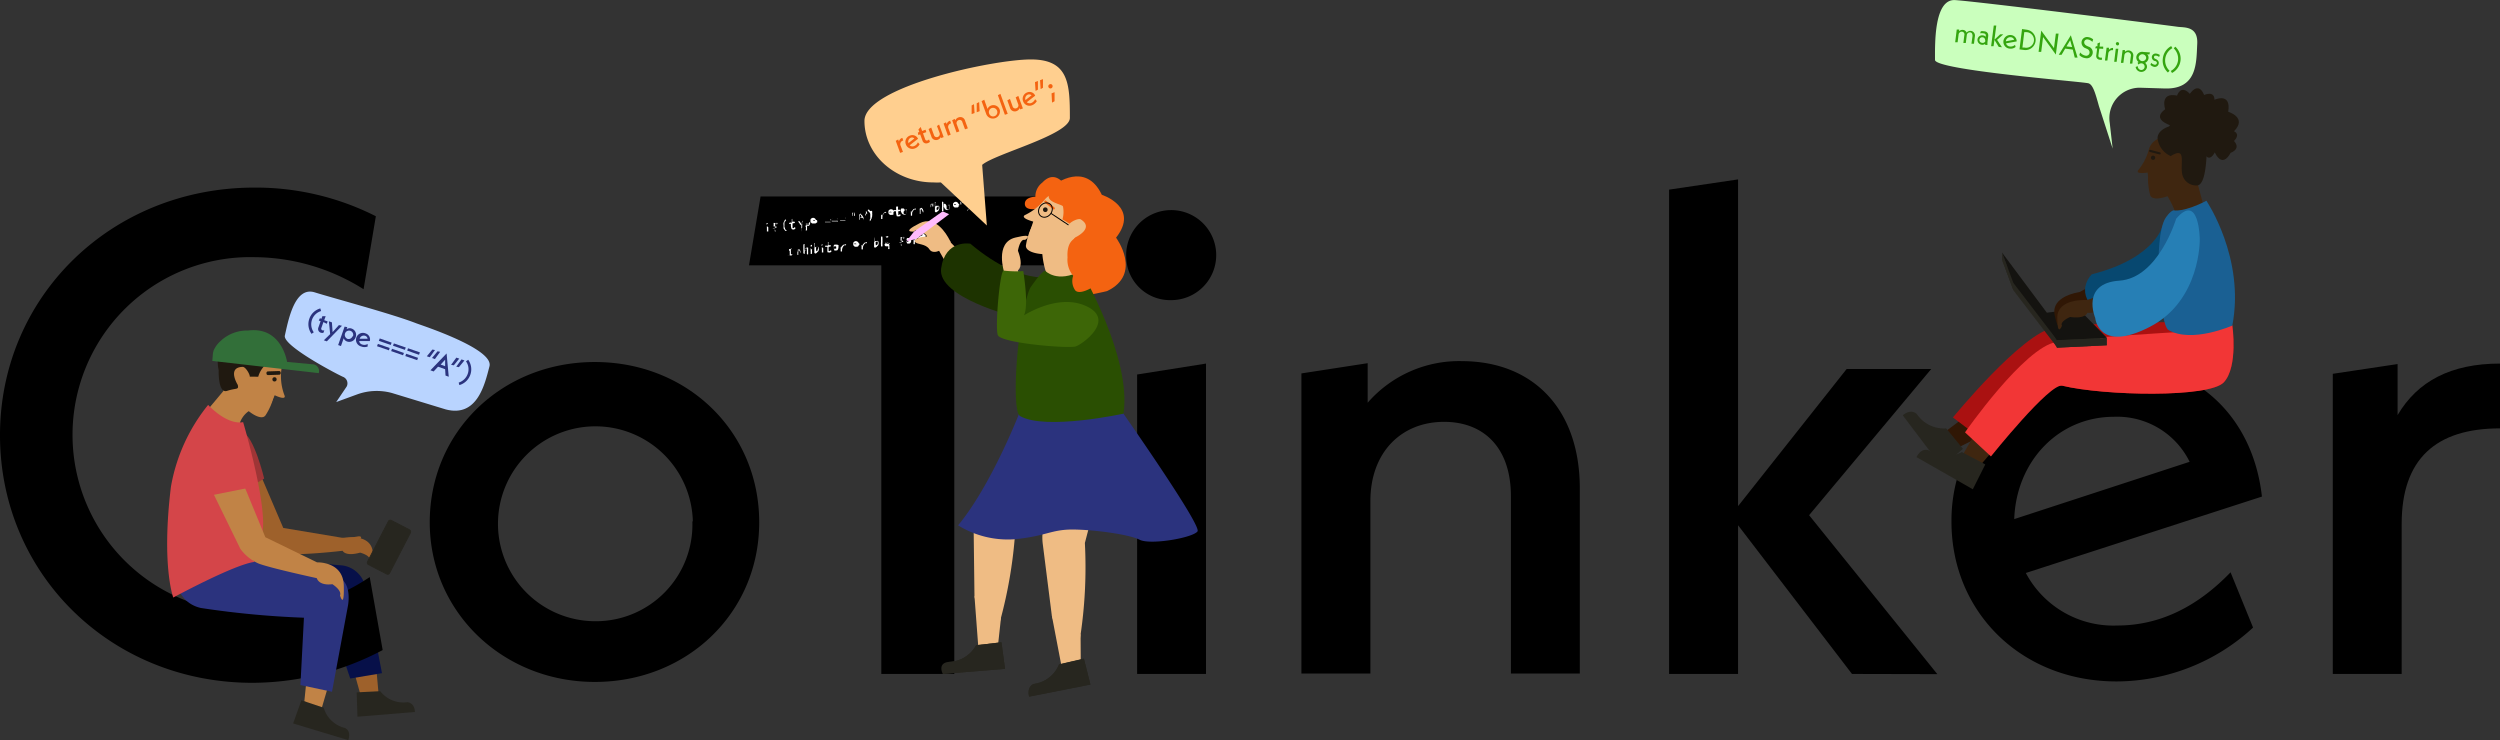 <svg id="CoTinker_logo_sort" xmlns="http://www.w3.org/2000/svg" viewBox="0 0 256.55 75.94"><rect x="0" y="0" width="256.55" height="75.94" fill="#333333" stroke="none"/><defs><style>.cls-1{fill:#9e612b;}.cls-2{fill:#071049;}.cls-11,.cls-3{fill:#27261f;}.cls-4{fill:#b9d4ff;}.cls-5{fill:#c18346;}.cls-6{fill:#9e3536;}.cls-7{fill:#201910;}.cls-8{fill:#326f39;}.cls-9{fill:#2b337e;}.cls-10{fill:#d44549;}.cls-11{stroke:#27261f;}.cls-11,.cls-28{stroke-miterlimit:10;}.cls-11,.cls-28,.cls-29{stroke-width:0.1px;}.cls-12{fill:#301705;}.cls-13{fill:#3f2610;}.cls-14{fill:#a11;}.cls-15{fill:#f23636;}.cls-16{fill:#141310;}.cls-17{fill:#074870;}.cls-18{fill:#1a6093;}.cls-19{fill:#267fb5;}.cls-20{fill:#caffbd;}.cls-21{fill:#34a50f;}.cls-22{fill:#fff;}.cls-23{fill:#efbc84;}.cls-24{fill:#1d3300;}.cls-25{fill:#ffcf8f;}.cls-26{fill:#ffbbfd;}.cls-27{fill:#f46311;}.cls-28,.cls-29{fill:none;stroke:#000;}.cls-29{stroke-linecap:round;stroke-linejoin:round;}.cls-30{fill:#2a4f02;}.cls-31{fill:#3d6607;}</style></defs><polygon class="cls-1" points="36.29 68.77 37.11 71.72 38.84 71.1 38.41 66.31 36.29 68.77"/><path class="cls-2" d="M163.8,396s1,3.94,4.22,3.42a93.23,93.23,0,0,0,10.22-2.95l2.2,6.56,3.26-.55L182,393.67a2.79,2.79,0,0,0-2.4-2.25c-2.28-.13-10.56-1.49-10.56-1.49Z" transform="translate(-144.5 -333.4)"/><path class="cls-3" d="M181.1,404.45l2.42-.12a3,3,0,0,0,2.77,1.13s.74,0,.79,1l-5.9.49Z" transform="translate(-144.5 -333.4)"/><path d="M144.5,378.06c0-14.21,11.41-25.41,26.11-25.41a27.25,27.25,0,0,1,12.46,2.94l-1.26,7.49a21.2,21.2,0,0,0-11.2-3.29,18.24,18.24,0,1,0,0,36.47,21.39,21.39,0,0,0,11.83-3.64l1.33,7.49a28.69,28.69,0,0,1-13.37,3.36C155.84,403.47,144.5,392.27,144.5,378.06Z" transform="translate(-144.5 -333.4)"/><path d="M188.6,387c0-9.31,7.42-16.45,16.94-16.45s16.87,7.14,16.87,16.45-7.42,16.38-16.87,16.38S188.6,396.19,188.6,387Zm27-.07a10,10,0,1,0-10,10.22A9.91,9.91,0,0,0,215.55,386.88Z" transform="translate(-144.5 -333.4)"/><path d="M242.43,360.63v41.93h-7.49V360.63H221.36l1.19-7.07h32.2l1.19,7.07Z" transform="translate(-144.5 -333.4)"/><path d="M260.07,359.72a4.62,4.62,0,1,1,4.62,4.48A4.5,4.5,0,0,1,260.07,359.72Zm1.12,12.11,7.07-1.12v31.85h-7.07Z" transform="translate(-144.5 -333.4)"/><path d="M306.62,383.52v19h-7.07v-18.2c0-5-2.8-7.63-6.86-7.63-4.41,0-7.56,3.15-7.56,8.12v17.71h-7.08v-30.8l6.8-1.05v4.06a12.44,12.44,0,0,1,9.73-4.27C301.86,370.5,306.62,375.4,306.62,383.52Z" transform="translate(-144.5 -333.4)"/><path d="M334.55,402.56,322.86,387.3v15.26h-7.08v-49.7l7.08-1.05v33.53L334,371.27h8.68l-12.53,15,13.16,16.31Z" transform="translate(-144.5 -333.4)"/><path d="M373.4,392.13l2.31,5.67a20.74,20.74,0,0,1-14,5.53c-9.81,0-16.95-7.14-16.95-16.38a16.31,16.31,0,0,1,16.67-16.45c7.91,0,14.21,5.18,15.19,13.86l-24.23,7.84a10.17,10.17,0,0,0,9.39,5.39C365.84,397.59,369.76,395.91,373.4,392.13Zm-22.2-5.46,18-5.88a8.28,8.28,0,0,0-7.77-4.62C355.75,376.17,351.41,380.72,351.2,386.67Z" transform="translate(-144.5 -333.4)"/><path d="M401.05,370.71v6.65c-6.59,0-10.09,3.15-10.09,9.8v15.4h-7.07v-30.8l6.65-1V376C392.58,372.53,396,370.71,401.05,370.71Z" transform="translate(-144.5 -333.4)"/><path class="cls-4" d="M179,374.66l1.08-1.6a.72.72,0,0,0-.41-1c-.9-.42-6.16-3.2-5.94-4.22.35-1.55,1-5.08,3.06-4.44s7.91,2.2,10.41,3.17c.63.24,8,2.63,7.53,4.42s-1.23,5.29-4.5,4.42l-5.51-1.68a5.9,5.9,0,0,0-3.56.14Z" transform="translate(-144.5 -333.4)"/><polygon class="cls-5" points="31.47 69.62 31.16 72.67 33 72.72 34.35 68.11 31.47 69.62"/><path class="cls-1" d="M167.09,384.7l3.76,4.36a4.56,4.56,0,0,0,2.33,1.26,59.47,59.47,0,0,0,6.48-.4s.25.62,1.8.19c0,0,1.14.31.94.77,0,0,.61,1.14.35-.88-.21-1.64-2.21-1.52-2.92-1.42l-.26,0-6-1-2.3-5.38Z" transform="translate(-144.5 -333.4)"/><path class="cls-6" d="M171.61,382.51l-3.17,1.88.07-4.34.48-2s.24-.35.36-.32C170.55,378.07,171.61,382.51,171.61,382.51Z" transform="translate(-144.5 -333.4)"/><path class="cls-5" d="M165.86,375.39l1.56-1.86.86-4.2,4,.26,1.13,1.51a5.45,5.45,0,0,0,.28,2.86s.31.6-1,0l-.5,1.1-2.18.54a2.45,2.45,0,0,0-.94,1.34C168.35,379.14,165.86,375.39,165.86,375.39Z" transform="translate(-144.5 -333.4)"/><path class="cls-7" d="M171,372.06a2.65,2.65,0,0,1,.67-1.15,4.65,4.65,0,0,0,1.06-1.37l-4.11-1.65s-2.27.65-1.68,3.5c0,0-.09,2.44.87,2.12s1.21-.07,1.09-.61c0,0-1.14-1.82.51-1.85.31,0,.76.81.72,1" transform="translate(-144.5 -333.4)"/><path class="cls-5" d="M169.81,371.88c-.31.94-1.06,2.27-.63,2.85.7.94,2.17,1.94,2.58,1.27a6.25,6.25,0,0,0,.85-2c.11-.27-.4-.35-1.5-.21-.48.07-.56-.48-.44-1.14" transform="translate(-144.5 -333.4)"/><path class="cls-8" d="M166.29,370.44l10.92,1.25a.7.7,0,0,0-.69-.91l-2.56-.24s-.54-3.67-4-3.22a3.94,3.94,0,0,0-2.83,1.08,2.75,2.75,0,0,0-.72,1l-.06.27Z" transform="translate(-144.5 -333.4)"/><circle class="cls-7" cx="28.17" cy="38.93" r="0.22"/><rect class="cls-7" x="171.87" y="371.49" width="1.46" height="0.38" rx="0.15" transform="translate(-157.01 -327.34) rotate(-1.94)"/><path class="cls-9" d="M162.44,391.06s-.52,4,2.67,4.73a92.87,92.87,0,0,0,10.58,1l-.36,6.91,3.24.69,1.64-8.85s.54-2.72-1.41-3S166,390.12,166,390.12Z" transform="translate(-144.5 -333.4)"/><path class="cls-10" d="M168.58,386.66c-.21,2.13,2.08,4.4,2.08,4.4-2,.2-8.38,3.66-8.38,3.66s-1.23-3.24-.24-11.36a18.32,18.32,0,0,1,3.82-8.41s1.87,2.08,3.59,1.77c0,0,2.69,9.09,1.91,11.63-.41,1.32-6.25-1.8-6.25-1.8l-.78-1.59Z" transform="translate(-144.5 -333.4)"/><path class="cls-3" d="M175.43,405.26l2.29.77a3,3,0,0,0,2.16,2.07s.71.24.36,1.25l-5.66-1.71Z" transform="translate(-144.5 -333.4)"/><path class="cls-5" d="M166.17,383.59l3,6.14a4.64,4.64,0,0,0,1.84,1.49c1.18.47,6,1.51,6,1.51s.17.8,1.6.62c0,0,1,.63.78,1.15,0,0,.45,1.51.39-1s-2.74-2.39-2.74-2.39l-5.31-2.58-2.37-5.75Z" transform="translate(-144.5 -333.4)"/><polyline class="cls-10" points="25.07 47.92 25.47 50.07 21.41 50.88 20.33 49.1"/><rect class="cls-11" x="180.78" y="386.12" width="2.54" height="5.09" rx="0.2" transform="matrix(0.89, 0.46, -0.46, 0.89, 56.68, -373.5)"/><path class="cls-1" d="M181.28,388.44s.51-.06.15.34-1.39,1.05-1.79.79.32-.92.32-.92Z" transform="translate(-144.5 -333.4)"/><polygon class="cls-12" points="203.58 44.61 200.5 46.15 199.71 44.23 204.03 40.98 203.58 44.61"/><path class="cls-3" d="M345.94,379.46l-1.72-2.1a3.35,3.35,0,0,1-3-1.45s-.54-.65-1.46.11l4,5.29Z" transform="translate(-144.5 -333.4)"/><polygon class="cls-13" points="205.15 45.49 202.91 48.11 201.43 46.65 204.14 41.97 205.15 45.49"/><path class="cls-3" d="M348.23,381.06l-2.4-1.27a3.37,3.37,0,0,1-3.37-.16s-.74-.39-1.29.68l5.78,3.3Z" transform="translate(-144.5 -333.4)"/><path class="cls-14" d="M373.58,366.78s.62,4.24-.87,5.85-12.28,1.39-16.58.35c-1.27-.3-8.58,5.26-8.58,5.26l-2.64-2s7.1-8.69,10.37-9.22c3.07-.49,11.24-.56,11.24-.56Z" transform="translate(-144.5 -333.4)"/><path class="cls-15" d="M373.58,366.78s.62,4.24-.87,5.85-12.28,1.39-16.58.35c-1.27-.3-7.32,7.26-7.32,7.26l-2.66-2.47s6.09-8.74,9.37-9.27c3.07-.49,12.11-1,12.11-1Z" transform="translate(-144.5 -333.4)"/><polygon class="cls-3" points="216.21 35.43 211.08 35.68 209.56 32.9 213.3 32.45 216.21 35.43"/><polygon class="cls-16" points="216.21 34.67 211.08 34.93 209.56 32.14 213.3 31.7 216.21 34.67"/><path class="cls-12" d="M355.35,365.74c-.34-1.63,1.59-2.18,2.3-2.32l.26-.05,2.94-1.62.72,2.06c-1.65.44-3.32.83-3.32.83s0,.67-1.65.77c0,0-1,.67-.63,1C356,366.46,355.76,367.73,355.35,365.74Z" transform="translate(-144.5 -333.4)"/><path class="cls-17" d="M366.47,356.44s-.63,3.41-7.31,5.11c0,0-1.74,1.66.3,3.59s7.9-3.06,7.9-3.06l1.18-3.11Z" transform="translate(-144.5 -333.4)"/><path class="cls-13" d="M370.88,355.45l-.82-3.06.51-4.27-3.89-1-1,.69a1.66,1.66,0,0,0-.67.95,5.81,5.81,0,0,1-1.06,2.08s-.48.47.94.27l.13,1.2,1.9,1.21a10.2,10.2,0,0,1,1,2.17C368.56,357.94,370.88,355.45,370.88,355.45Z" transform="translate(-144.5 -333.4)"/><path class="cls-13" d="M368.31,350.06c0,1,.29,2.5-.3,2.92-1,.68-2.69,1.16-2.87.4a6.55,6.55,0,0,1-.19-2.15c0-.28.49-.2,1.49.28.45.22.69-.28.79-.94" transform="translate(-144.5 -333.4)"/><circle class="cls-7" cx="220.95" cy="16.19" r="0.22"/><path class="cls-13" d="M355.62,366c0-2,3-1.81,3-1.81l2.11-.66.65,1.87c-1.43.07-2.68.11-2.68.11s-.16.64-1.77.42c0,0-1.09.46-.83.9C356.08,366.85,355.62,368.06,355.62,366Z" transform="translate(-144.5 -333.4)"/><rect class="cls-7" x="365.04" y="348.9" width="1.23" height="0.22" rx="0.11" transform="translate(487.16 445.43) rotate(-165.42)"/><path class="cls-18" d="M370.92,354s4,5.9,2.66,12.81c0,0-4.16,1.85-6.56.45-.88-.51-1.6-9.37-.3-11.48,0,0,.45-.71.83-.8C367.55,355,368.63,355.2,370.92,354Z" transform="translate(-144.5 -333.4)"/><path class="cls-19" d="M367.82,355.84S366,361.93,362,362.2s-2.49,3.82-2.49,3.82.32,3.64,5.59.93,5.14-9,5.14-9S370.19,353.08,367.82,355.84Z" transform="translate(-144.5 -333.4)"/><polygon class="cls-3" points="216.21 34.67 216.21 35.43 211.08 35.68 211.03 34.91 216.21 34.67"/><polygon class="cls-3" points="206.61 29.79 211.08 35.62 210.02 32.8 205.45 26.67 206.61 29.79"/><polygon class="cls-3" points="205.45 25.92 206.61 29.03 206.61 29.79 205.45 26.67 205.45 25.92"/><polygon class="cls-16" points="206.61 29.03 211.08 34.87 210.02 32.05 205.45 25.92 206.61 29.03"/><path class="cls-20" d="M361.3,348.65l-1.41-4.37c-.37-1.33-.62-2.24-1.11-2.34-1-.2-15.7-1.35-15.71-2.39,0-1.59-.12-6.28,2.07-6.14s20.19,2.38,22.84,2.74c.67.09,2.1-.09,2,1.76s.05,4.66-3.32,4.57l-2.6-.08h0A3.12,3.12,0,0,0,361,346Z" transform="translate(-144.5 -333.4)"/><path class="cls-7" d="M366.69,344.61s-.6-1.78,1.22-1.4c0,0,.37-1.2,1.31-.18,0,0,.87-1.36,1.47.12,0,0,1.05-.5,1.06.49,0,0,1.74-.82,1.41,1.23,0,0,2,.59.59,2,0,0,.72.25,0,1,0,0,.81.74-.35,1.22,0,0-.79,1.67-1.62-.05,0,0-.57,1.22-1.13,0,0,0-2.68.36-1.28-1.39,0,0-1.52,1.19-1.32-.61,0,0-1.53.62-.88-.79C367.15,346.21,365.26,345.65,366.69,344.61Z" transform="translate(-144.5 -333.4)"/><path class="cls-7" d="M367.2,349.39a2.26,2.26,0,0,1-1.29-1.81s-.11-1,1.77-1.36a3.79,3.79,0,0,1,3.27,1.21s.21,5-1,5a1.46,1.46,0,0,1-1.5-1.11c-.26-1.17.49-2.95-1.21-1.89" transform="translate(-144.5 -333.4)"/><path class="cls-21" d="M347.17,337.06l-.1.83-.26,0,.11-.8c0-.22-.08-.35-.24-.37a.32.32,0,0,0-.35.32l-.1.77-.25,0,.1-.8a.28.28,0,0,0-.24-.36.33.33,0,0,0-.35.32l-.1.77-.25,0,.16-1.31h.25l0,.18a.45.45,0,0,1,.4-.14.42.42,0,0,1,.36.28.52.52,0,0,1,.46-.18A.48.48,0,0,1,347.17,337.06Z" transform="translate(-144.5 -333.4)"/><path class="cls-21" d="M348.21,338v-.09a.5.5,0,0,1-.78-.46.48.48,0,0,1,.56-.42.43.43,0,0,1,.29.15v-.07c0-.17,0-.26-.25-.29a.92.92,0,0,0-.33,0l.07-.21a.81.81,0,0,1,.31,0c.33,0,.48.22.45.5l-.08.66,0,.25Zm0-.45a.28.28,0,0,0-.26-.32.28.28,0,0,0-.32.24.28.28,0,0,0,.25.32A.29.29,0,0,0,348.25,337.58Z" transform="translate(-144.5 -333.4)"/><path class="cls-21" d="M349.61,338.21l-.44-.72-.09.65-.25,0,.27-2.12h.26l-.19,1.45.59-.55.32,0-.64.57.5.76Z" transform="translate(-144.5 -333.4)"/><path class="cls-21" d="M351.28,338l.06.22a.8.8,0,0,1-.61.17.7.7,0,1,1,.16-1.39.63.63,0,0,1,.56.65l-1.09.2a.44.44,0,0,0,.4.32A.64.64,0,0,0,351.28,338Zm-.94-.36.85-.16a.38.38,0,0,0-.33-.26A.46.46,0,0,0,350.34,337.63Z" transform="translate(-144.5 -333.4)"/><path class="cls-21" d="M352,336.38l.48.07a1,1,0,1,1-.26,2.08l-.48-.06Zm.25,1.9a.8.8,0,1,0,.19-1.58l-.21,0-.19,1.58Z" transform="translate(-144.5 -333.4)"/><path class="cls-21" d="M355.47,339l-1.31-1.8-.19,1.52-.27,0,.27-2.18,1.31,1.8.19-1.49.28,0Z" transform="translate(-144.5 -333.4)"/><path class="cls-21" d="M357.21,338.49l-.78-.1-.37.63-.29,0,1.24-2,.69,2.29-.29,0Zm-.07-.26-.2-.7-.38.63Z" transform="translate(-144.5 -333.4)"/><path class="cls-21" d="M357.88,339.05l.09-.27a.88.88,0,0,0,.54.33.34.34,0,0,0,.42-.3.38.38,0,0,0-.26-.39l-.12-.06a.62.62,0,0,1-.44-.67.57.57,0,0,1,.68-.48,1,1,0,0,1,.51.23l-.08.26a.82.82,0,0,0-.46-.25.31.31,0,0,0-.38.27c0,.15.05.28.3.4l.13.06a.61.61,0,0,1-.33,1.18A1,1,0,0,1,357.88,339.05Z" transform="translate(-144.5 -333.4)"/><path class="cls-21" d="M359.93,338.39l-.09.69a.19.19,0,0,0,.17.23.4.4,0,0,0,.19,0l0,.22a.53.53,0,0,1-.23,0,.38.38,0,0,1-.35-.46l.09-.71-.2,0,.07-.21.16,0,0-.29.27-.11-.05.43.37,0,0,.23Z" transform="translate(-144.5 -333.4)"/><path class="cls-21" d="M361.34,338.32l0,.24a.39.39,0,0,0-.49.38l-.09.67-.25,0,.17-1.31h.24l0,.22A.5.5,0,0,1,361.34,338.32Z" transform="translate(-144.5 -333.4)"/><path class="cls-21" d="M361.62,338.4h.26l-.17,1.34-.25,0Zm0-.53a.18.18,0,0,1,.19-.15.17.17,0,0,1,.15.19.16.16,0,0,1-.19.15A.17.17,0,0,1,361.64,337.87Z" transform="translate(-144.5 -333.4)"/><path class="cls-21" d="M363.42,339.13l-.1.8-.25,0,.1-.77a.32.32,0,0,0-.27-.4.36.36,0,0,0-.4.34l-.1.75-.25,0,.17-1.31h.24l0,.18a.52.52,0,0,1,.44-.14A.51.51,0,0,1,363.42,339.13Z" transform="translate(-144.5 -333.4)"/><path class="cls-21" d="M365.06,339l-.22-.05a.54.54,0,0,1,.14.44.6.6,0,0,1-.35.46.51.51,0,0,1,.19.47.59.59,0,0,1-1.16-.05l.22-.08a.37.37,0,0,0,.32.39.34.34,0,1,0,.08-.68.42.42,0,0,0-.34.13l-.08-.19a.26.26,0,0,1,.11-.07.59.59,0,0,1-.24-.54.6.6,0,0,1,.71-.5l.69.05Zm-.32.37a.39.39,0,0,0-.77-.1.39.39,0,0,0,.77.1Z" transform="translate(-144.5 -333.4)"/><path class="cls-21" d="M365.18,340.06l.07-.21a.67.67,0,0,0,.36.19.2.2,0,0,0,.23-.16c0-.09,0-.15-.2-.23l-.05,0a.42.42,0,0,1-.27-.43.39.39,0,0,1,.46-.32.85.85,0,0,1,.36.14l-.07.21a.64.64,0,0,0-.31-.14c-.12,0-.2,0-.21.13s0,.14.18.22l0,0c.22.11.33.26.3.45a.41.41,0,0,1-.49.35A.78.78,0,0,1,365.18,340.06Z" transform="translate(-144.5 -333.4)"/><path class="cls-21" d="M366.45,339.4a1.63,1.63,0,0,1,.86-1.27l.12.21a1.45,1.45,0,0,0-.29,2.32l-.17.18A1.64,1.64,0,0,1,366.45,339.4Z" transform="translate(-144.5 -333.4)"/><path class="cls-21" d="M367.27,340.68a1.44,1.44,0,0,0,.74-1.08,1.49,1.49,0,0,0-.44-1.24l.16-.17a1.66,1.66,0,0,1-.34,2.7Z" transform="translate(-144.5 -333.4)"/><path class="cls-22" d="M223.28,356.31c0,.07,0,.05-.06.1s-.07,0-.07-.07v0s0,0,.06-.05h.06S223.28,356.29,223.28,356.31Zm.06.4s0,.09,0,.13,0,.07,0,.1,0,.06,0,.08a.14.14,0,0,1,0,.06.09.09,0,0,1,0,.07s-.05,0-.08,0-.06,0-.06,0l0,0a.2.2,0,0,1,0-.07s0-.08,0-.11,0-.07,0-.11a1.36,1.36,0,0,1,0-.2s0-.06,0-.08a0,0,0,0,1,0,0s0,0,0,0,.05.05.05.09A.57.57,0,0,1,223.34,356.71Z" transform="translate(-144.5 -333.4)"/><path class="cls-22" d="M224.13,356.17l.07.06s.07.09.06.13,0,.05,0,.05a.08.08,0,0,1-.08,0,.24.24,0,0,0-.13-.13l-.08,0s-.06,0-.08,0,0,.05,0,.08a.41.41,0,0,1,0,.11,1,1,0,0,0,0,.17s0,0,.07,0H224a.06.06,0,0,1,.06,0s0,0,.06,0,.06,0,.06.06,0,.06,0,.07h-.08s0,0-.05,0l0,0h0s0,0-.06,0a.22.22,0,0,0,0,.11,1.42,1.42,0,0,0,.08.18.17.17,0,0,1,0,.07.09.09,0,0,1,0,.06s0,0,0,0l-.06-.06a.74.74,0,0,1,0-.14.53.53,0,0,1,0-.12s0-.06-.05-.05-.15.07-.16.05h0l0,0s0,0,0,0,0,0,0,0a.12.12,0,0,1,.05-.05s.08,0,.1,0l.1,0a.19.19,0,0,0,0-.08,1.11,1.11,0,0,1,0-.17.76.76,0,0,1,0-.16c0-.05,0-.06.06-.09a.1.1,0,0,1,.05,0,0,0,0,0,0,0,0,.37.37,0,0,1,.21.06S224.12,356.15,224.13,356.17Z" transform="translate(-144.5 -333.4)"/><path class="cls-22" d="M225.19,356a.15.15,0,0,1-.06.05l-.06.09c-.06,0-.07.14-.07.21s0,.07,0,.11,0,.08,0,.12a.41.41,0,0,0,0,.11s0,.05.05.09,0,0,0,.07a.47.47,0,0,0,.07.12l.14.13s.05,0,0,0,0,0-.06,0l-.05,0h0s0,0-.05,0a1.09,1.09,0,0,1-.13-.17l-.06-.09a.36.36,0,0,1,0-.09.29.29,0,0,1,0-.09s0,0,0,0v-.06a.41.41,0,0,1,0-.11.36.36,0,0,1,0-.23.39.39,0,0,1,.1-.19s0,0,0-.06l.08-.09s.06,0,.06.06S225.21,356,225.19,356Z" transform="translate(-144.5 -333.4)"/><path class="cls-22" d="M225.81,355.83s0,.07,0,.1a.53.53,0,0,0,0,.12s0,.07,0,.1.06,0,.07,0,0,0,.07,0,.13,0,.12.08-.1.07-.16.08-.08,0-.08.05a.08.08,0,0,1,0,.07s0,0,0,.05a.41.41,0,0,0,0,.11.61.61,0,0,1,0,.13s0,.1.06.09.07,0,.1-.06.09,0,.11,0a.08.08,0,0,1,0,.12.31.31,0,0,1-.09.07c-.05,0-.08.05-.13,0l-.1,0s0,0-.06-.08a1.36,1.36,0,0,1-.06-.29s0-.09,0-.14a.14.14,0,0,0,0-.06l0,0h-.06s0,0,0,0a.14.14,0,0,1-.12,0s0-.05,0-.07,0,0,.07-.05.05,0,.09,0,.08,0,.11,0h0a.44.44,0,0,0,0-.1.22.22,0,0,1,0-.08.22.22,0,0,0,0-.08,1,1,0,0,1,0-.1s.05,0,.07,0S225.79,355.82,225.81,355.83Z" transform="translate(-144.5 -333.4)"/><path class="cls-22" d="M226.82,356.41l0,0a.13.13,0,0,1,0,.06.32.32,0,0,0,0,.09s0,.07,0,.08,0,.07,0,.1-.08.07-.08.13,0,.07,0,.11v.07s0,0,0,0a.16.16,0,0,1,0,.1s0,.1,0,.11v0s0,0,0,0,0-.09,0-.13a1.63,1.63,0,0,1,0-.44v-.08s0,0,0-.06-.06-.05-.08-.07l-.1-.09s0-.05,0-.07a.34.34,0,0,1-.06-.06l-.06-.07a.09.09,0,0,1,0-.05s0,0,0,0,0,0,0-.05a.06.06,0,0,1,.08,0,1.09,1.09,0,0,1,.13.17.47.47,0,0,1,.06.09s0,0,0,.05.05,0,.07.06,0-.09,0-.11,0-.07,0-.1.05-.07.05-.11a.1.1,0,0,1,0-.09l0,0s0,0,0,0,.09.09,0,.15A.36.36,0,0,0,226.82,356.41Z" transform="translate(-144.5 -333.4)"/><path class="cls-22" d="M227.64,356.18a.34.34,0,0,1,0,.1.51.51,0,0,1-.13.3s0,0-.05,0-.05,0-.07,0-.07,0-.07.06,0,0,0,.1a.69.69,0,0,0,0,.13s0,.08,0,.12,0,.06-.07.06,0,0-.05,0,0-.06,0-.09,0-.05,0-.09a1.25,1.25,0,0,0,0-.19s0,0-.07,0,0,0,0,0,0,0,0,0,.08-.05.06-.13l0-.08s0,0-.07,0l0,0a.11.11,0,0,1,0,0s0,0,0,0,0,0,0,0,0,0,0,0,0,0,0,0,.05,0,.07,0a.65.65,0,0,1,.13,0s0,0,.05,0,0,0,0,0,.11,0,.14.06A.24.24,0,0,1,227.64,356.18Zm-.36.13s0,.05,0,.08l0,.11c0,.05,0,.05,0,.05s0,0,.06,0,0,0,0,0,0,0,0,0,0-.07,0-.09,0-.07,0-.08,0,0,0-.06,0,0-.09,0l-.13.06S227.26,356.29,227.28,356.31Z" transform="translate(-144.5 -333.4)"/><path class="cls-22" d="M228.36,356.15c0,.06,0,.09,0,.09h0a.06.06,0,0,0-.06,0H228l-.13,0v0a.05.05,0,0,0,0,0s0,0,0,0l.05,0,.07,0h.18l.06,0a.2.2,0,0,0,.11-.06.05.05,0,0,1,0,0h0s0,0,0,0v0c0,.05-.05.1-.16.15l-.07,0h-.05l-.05,0a.2.2,0,0,1-.1,0l0,0-.08,0-.1-.09a.15.15,0,0,1-.06-.11s0,0,0-.07,0,0,0,0v0a.35.35,0,0,0,0-.06.07.07,0,0,0,0-.05.22.22,0,0,1,.1-.14.44.44,0,0,1,.16-.06.47.47,0,0,1,.19.06.38.38,0,0,1,.11.16A.13.13,0,0,1,228.36,356.15Zm-.44-.08a.08.08,0,0,0,0,0l0,0h.22s.05,0,0,0h0a.1.1,0,0,0-.07-.07H228l0,0A0,0,0,0,0,227.92,356.07Z" transform="translate(-144.5 -333.4)"/><path class="cls-22" d="M229.67,355.93h0l-.13,0h-.12l-.08,0h-.17s0,0,0,0,0,0,0,0l0,0s0,0,.06,0h.06s.07,0,.09,0h.09l.13,0s.1,0,.11,0h.08s0,0,0,.07S229.68,355.94,229.67,355.93Zm0,.28h-.3l-.08,0h-.07s0,0-.06,0h0s0,0,0,0a0,0,0,0,1,0-.05h0l.07,0h.15l.09,0h.14s.09,0,.1,0h0s0,0,0,0a.06.06,0,0,1,0,.07Z" transform="translate(-144.5 -333.4)"/><path class="cls-22" d="M230.44,355.84h-.05a.53.53,0,0,1-.12,0h-.13l-.08,0h-.16s0,0,0,0,0,0,0,0l0,0a.07.07,0,0,1,.06,0H230s.07,0,.09,0l.09,0,.13,0s.09,0,.11,0h.07s0,.06,0,.07S230.45,355.85,230.44,355.84Zm0,.28s0,0-.05,0h-.26l-.07,0h-.2a0,0,0,0,1,0-.06h0a.08.08,0,0,1,.07,0H230s.07,0,.09,0h.22a.22.22,0,0,1,.11,0h.07s0,0,0,.07S230.47,356.13,230.46,356.12Z" transform="translate(-144.5 -333.4)"/><path class="cls-22" d="M231.21,355.75h0a.61.61,0,0,1-.13,0h-.37s0,0,0,0,0,0,0,0l0,0,.07,0h.06s.07,0,.09,0l.09,0h.13s.09,0,.11,0h0s0,0,0,0a.06.06,0,0,1,0,.07Zm0,.28s0,0,0,0h-.25l-.08,0h-.16s0,0,0,0a0,0,0,0,1,0-.05v0a.1.1,0,0,1,.07,0h.06s.07,0,.09,0h.22s.09,0,.11,0h0s0,0,0,0,0,.05,0,.06S231.24,356,231.23,356Z" transform="translate(-144.5 -333.4)"/><path class="cls-22" d="M232,355.39a.2.2,0,0,1,0,.11.11.11,0,0,1-.05.08s0,0,0-.08a.34.34,0,0,1,0-.1c0-.06,0-.19.08-.18S232,355.32,232,355.39Zm.22-.06s0,0,0,0,0,.06,0,.09a.31.31,0,0,0,0,.08s0,0,0,0a.07.07,0,0,1,0,.05s-.06,0-.08,0a.09.09,0,0,0,0-.05s0-.06,0-.1,0-.1,0-.13,0-.06.07-.07A.07.07,0,0,0,232.25,355.33Z" transform="translate(-144.5 -333.4)"/><path class="cls-22" d="M233.11,355.72v0s0,0,0,.06,0,.1,0,.12V356l0,0h0a.1.1,0,0,1,0-.06.52.52,0,0,1-.06-.13c0-.05,0-.06-.08-.05l0,0h-.05l-.05,0h-.07l-.06,0v0l0,0h0a.61.61,0,0,1,0,.11c0,.06,0,.09-.06.09s0,0,0,0,0-.05,0-.07v0s0,0,0-.08v-.05h0a0,0,0,0,1,0,0,.19.19,0,0,0,0-.1v-.14c0-.05,0-.12.05-.15l0,0s0,0,0,0a.21.21,0,0,0,.07-.11h0l0,0h0l0,0s0,0,0,0l0,.05,0,0h0v0h0v0l0,0h0l0,0s0,.09.06.12h0l.07,0h0v0h0Zm-.24-.12h0v0a.07.07,0,0,0,0-.05s0-.09-.08-.1h0a.16.16,0,0,0-.05.11v.08l0,0a.89.89,0,0,0,0,.11h0s.07,0,.09-.06h.05l.09,0,0,0Z" transform="translate(-144.5 -333.4)"/><path class="cls-22" d="M233.26,355.23a.61.61,0,0,1,.05.12s0,.06.05.1a0,0,0,0,0,0,.05s-.07,0-.09,0,0,0,0,0l0,0,0-.08a.41.41,0,0,1,0-.08,0,0,0,0,1,0,0s0,0,0-.06S233.23,355.19,233.26,355.23Zm.14-.15s.06.11.08.16,0,.07,0,.1l0,.05,0,0s-.05,0-.07-.06a.37.37,0,0,1-.05-.11s0-.07,0-.1a.13.13,0,0,1,0-.07Z" transform="translate(-144.5 -333.4)"/><path class="cls-22" d="M234,355.06l0,.05s0,0,0,.06a.14.14,0,0,1,0,.11.82.82,0,0,1,0,.27.18.18,0,0,0,0,.1.93.93,0,0,1-.05.1s0,.05,0,.05l0,0s0,.05-.05.07,0,.06,0,.07-.06.05-.07.1-.05,0-.08.06-.06.06,0,0,0-.05,0-.07,0,0,0,0,0,0,0,0,0-.05,0-.09a.28.28,0,0,1,.06-.08s0,0,0-.06l0,0a.57.57,0,0,0,0-.14s0-.1,0-.12,0-.05,0-.07,0-.06,0-.09a.35.35,0,0,0-.1-.2.3.3,0,0,0-.08-.08l-.07-.05s0,0,0-.08,0,0,.06-.06.1.09.17.13S234,355,234,355.06Z" transform="translate(-144.5 -333.4)"/><path class="cls-22" d="M235.41,355.14s.07.07,0,.11a.26.26,0,0,0-.15,0s-.08.1-.11.14a.62.62,0,0,0-.1.35s0,.09,0,.12-.11,0-.13,0,0-.06,0-.09,0-.05,0-.08a.16.16,0,0,0,0-.07v0s0,0,0-.06,0-.07,0-.12l0,0s.05,0,.07,0,0,.1.05.11,0,0,0-.06,0,0,.05-.07.06-.09.09-.14a.28.28,0,0,1,.13-.11h.06S235.38,355.12,235.41,355.14Z" transform="translate(-144.5 -333.4)"/><path class="cls-22" d="M236.17,355.26c0,.06,0,.1,0,.1h0a.08.08,0,0,0-.06,0h-.33a.08.08,0,0,0,0,0l0,0,0,0,.06,0,.07,0h.18l.05,0a.17.17,0,0,0,.11-.06l0,0h0a0,0,0,0,1,0,0v0q0,.08-.15.15l-.08,0H236a.17.17,0,0,1-.1,0l0,0h-.07l-.1-.09a.17.17,0,0,1-.06-.12v-.06s0,0,0,0v0a.13.13,0,0,1,0-.06v-.05a.23.23,0,0,1,.1-.14.44.44,0,0,1,.16-.06.43.43,0,0,1,.19.06.34.34,0,0,1,.12.16S236.17,355.24,236.17,355.26Zm-.45-.07v0s0,0,0,0H236s0,0,0,0v0a.09.09,0,0,0-.07-.06h-.11l0,0h0l0,0Z" transform="translate(-144.5 -333.4)"/><path class="cls-22" d="M236.66,354.6s0,.07,0,.11a.16.16,0,0,0,0,.12.25.25,0,0,0,0,.09s.06,0,.06,0,0,0,.08,0,.13,0,.11.07-.09.08-.16.08-.08,0-.07,0,0,0,0,.07,0,0,0,0,0,.07,0,.11a.65.65,0,0,1,0,.13s0,.1,0,.09a.22.22,0,0,0,.11-.05s.09-.05.11,0a.09.09,0,0,1,0,.11l-.1.07a.2.2,0,0,1-.13,0l-.09,0c-.05,0-.05,0-.07-.08a1.59,1.59,0,0,1-.06-.3.66.66,0,0,1,0-.14s0,0,0,0h-.16a.11.11,0,0,1-.11,0s0,0,0-.07.05,0,.07-.05,0,0,.09,0,.09,0,.12,0h0a.31.31,0,0,0,0-.1.22.22,0,0,1,0-.08.22.22,0,0,1,0-.08.26.26,0,0,1,0-.1s0,0,.06,0S236.65,354.59,236.66,354.6Z" transform="translate(-144.5 -333.4)"/><path class="cls-22" d="M237.23,355.11a.66.66,0,0,0,0,.14s0,0,0,.05,0,0,0,0v0s.06.07.09.07l.09,0a.11.11,0,0,0,.09,0,.14.14,0,0,0,.05-.11s0-.05,0-.08,0-.08,0-.1,0-.1-.08-.11,0-.09,0-.08l0,0,.07,0s0,0,0,.07,0,0,0,0v.07s0,.07,0,.11,0,.11,0,.16-.07.09-.11.11a.28.28,0,0,1-.22,0,.31.31,0,0,1-.15-.1c-.05-.06-.06-.14-.11-.2a.5.5,0,0,1,0-.17.13.13,0,0,1,0-.06s0-.05.05-.08.09,0,.1,0A.14.14,0,0,1,237.23,355.11Z" transform="translate(-144.5 -333.4)"/><path class="cls-22" d="M238.46,354.79s.08.07,0,.12a.19.19,0,0,0-.15,0s-.08.09-.11.13a.57.57,0,0,0-.1.35s0,.1,0,.13a.12.12,0,0,1-.13,0s0-.06,0-.09a.29.29,0,0,0,0-.09s0,0,0-.07,0,0,0,0l0-.06s0-.07,0-.12l0,0s0,0,.07,0,0,.1.05.12,0,0,0-.06,0,0,0-.07.07-.1.09-.14a.23.23,0,0,1,.13-.11s0,0,.07,0A0,0,0,0,1,238.46,354.79Z" transform="translate(-144.5 -333.4)"/><path class="cls-22" d="M239.21,354.87s0,0,0,0,0,0,0,0,0,.09.05.14l0,.06s0,.12,0,.12h0s0,0,0,0l-.05,0s0,0,0,0a1.31,1.31,0,0,0-.12-.27s-.06-.09-.07-.09,0,.06-.05.1l0,.11s0,.05,0,.08,0,.05,0,.07a.11.11,0,0,0,0,.08s0,.07,0,.07a.09.09,0,0,1-.08,0,.08.08,0,0,1,0-.07.27.27,0,0,1,0-.09.07.07,0,0,1,0-.05l0-.05a.08.08,0,0,1,0-.06.62.62,0,0,1,0-.22,0,0,0,0,1,0,0,.06.06,0,0,1,.06,0,.24.24,0,0,1,0,.07s0,.11,0,.12l0-.08s0-.05,0-.09a.14.14,0,0,1,.05-.08H239a.08.08,0,0,1,.08,0l.07.06Z" transform="translate(-144.5 -333.4)"/><path class="cls-22" d="M240.05,354.49a.61.61,0,0,1,0,.11s0,0-.05.07,0,0,0-.07,0-.07,0-.11,0-.18.09-.18S240.05,354.41,240.05,354.49Zm.22-.07s0,0,0,0a.31.31,0,0,1,0,.08.29.29,0,0,1,0,.09s0,0,0,0a.06.06,0,0,1,0,0s-.06,0-.09,0a.06.06,0,0,0,0,0s0-.07,0-.11a.25.25,0,0,1,0-.12c0-.05,0-.07.07-.07S240.24,354.4,240.27,354.42Z" transform="translate(-144.5 -333.4)"/><path class="cls-22" d="M240.47,354.26s0,.08,0,.13a.61.61,0,0,0,0,.13s0,.1,0,.09a.73.73,0,0,0,.08-.09l0,0s0,0,.06,0,0,0,.06,0h.06s.07,0,.1,0a.15.15,0,0,1,.06.14.47.47,0,0,1,0,.17.54.54,0,0,1-.08.19l-.07.05s0,0,0,0a0,0,0,0,1,0,0,.53.53,0,0,1-.15.11l-.08,0s0,0-.07-.05l0,0s0,0,0,0,0-.09,0-.14,0-.06,0-.09l0,0v-.06a.53.53,0,0,0,0-.12c0-.05,0-.1,0-.14a.24.24,0,0,1,0-.12s0-.06,0-.1,0-.11,0-.16a.09.09,0,0,1,0-.07l.05,0a.09.09,0,0,1,0,.09A.17.17,0,0,0,240.47,354.26Zm.16.64s0,0,0,.07,0,.06,0,0l.09-.05.06,0s0,0,0-.06,0,0,0,0a.16.16,0,0,0,.05-.1c0-.05,0-.14,0-.17s-.1,0-.13.05-.09.06-.09.11,0,.11,0,.14A.43.43,0,0,0,240.63,354.9Z" transform="translate(-144.5 -333.4)"/><path class="cls-22" d="M241.31,354.19a.19.19,0,0,0,0,.08.16.16,0,0,0,0,.07v.08a.14.14,0,0,0,0,.09,1,1,0,0,1,0,.17.39.39,0,0,0,0,.15.94.94,0,0,0,0,.16s0,.05,0,.07l-.06,0c-.06,0-.08,0-.08,0a.85.85,0,0,1,0-.16,1.27,1.27,0,0,1,0-.28.13.13,0,0,0,0-.06s0,0,0-.07a.41.41,0,0,0,0-.11s0,0,0-.05a.57.57,0,0,1,0-.13s0-.07,0-.1,0,0,0,0,.06,0,.07,0S241.31,354.15,241.31,354.19Z" transform="translate(-144.5 -333.4)"/><path class="cls-22" d="M241.64,354.61a.66.66,0,0,0,0,.14.14.14,0,0,0,0,.06s0,0,0,0,0,0,0,0a.2.2,0,0,0,.08.08h.09a.14.14,0,0,0,.1,0,.19.19,0,0,0,.05-.1s0-.06,0-.09a.33.33,0,0,0,0-.1s0-.1-.09-.11,0-.09,0-.08l0,0,.06,0s0,0,0,.07,0,0,0,0v.07s0,.07,0,.11,0,.11,0,.16-.07.09-.11.11a.24.24,0,0,1-.22,0,.31.31,0,0,1-.15-.1c0-.06-.06-.14-.11-.2a.47.47,0,0,1,0-.17.13.13,0,0,1,0-.06s0-.05.05-.08.08,0,.1,0A.36.36,0,0,1,241.64,354.61Z" transform="translate(-144.5 -333.4)"/><path class="cls-22" d="M242.85,354.51c0,.06,0,.09,0,.1h0a.06.06,0,0,0-.06,0h-.15a.08.08,0,0,0-.07,0l-.12,0v0s0,0,0,0l0,0,.06,0,.07,0h.24a.2.2,0,0,0,.1-.07l0,0h0s0,0,0,0v0c0,.05-.05.1-.16.15l-.07,0-.06,0,0,0a.2.2,0,0,1-.1,0l0,0-.07,0-.1-.09a.14.14,0,0,1-.06-.11s0,0,0-.07l0,0v0a.18.18,0,0,1,0-.06.08.08,0,0,0,0-.05.29.29,0,0,1,.11-.14.27.27,0,0,1,.34,0,.37.37,0,0,1,.12.17A.07.07,0,0,1,242.85,354.51Zm-.45-.08v0s0,0,0,0h.22s0,0,0,0h0a.11.11,0,0,0-.08-.07h-.13l0,0,0,0Z" transform="translate(-144.5 -333.4)"/><path class="cls-22" d="M243.1,354.12s.06.08.05.12,0,.06,0,.09a0,0,0,0,0,0,.05s-.07,0-.09,0a.06.06,0,0,1,0,0s0,0,0,0l0-.08,0-.08s0,0,0,0,0,0,0-.06S243.08,354.07,243.1,354.12Zm.14-.15c.06,0,.07.11.09.16a.34.34,0,0,1,0,.1l0,0s0,0,0,0,0,0-.07-.06a.31.31,0,0,1-.05-.1s0-.07-.05-.11a.09.09,0,0,1,0-.06S243.23,354,243.24,354Z" transform="translate(-144.5 -333.4)"/><path class="cls-22" d="M243.88,354.7a.41.41,0,0,1,0,.19.12.12,0,0,1-.05.07s0,0,0,0l0,0s0,.05-.07.06,0,0,0,0h0a0,0,0,0,0,0,0s0,0,0,0,0,0,0-.05l.08-.08a.11.11,0,0,0,.06-.09.71.71,0,0,0,0-.15s0-.06,0-.09,0,0,0,0,0,0,0,0a.07.07,0,0,1,.06,0S243.88,354.66,243.88,354.7Zm-.08-.46s0,.07,0,.11l-.07,0,0-.05a.06.06,0,0,1,0-.06.15.15,0,0,0,0-.08h0Z" transform="translate(-144.5 -333.4)"/><path class="cls-22" d="M225.47,359l0,0a.07.07,0,0,1,0-.05l0,0,0,0,.1,0a.53.53,0,0,0,.18-.05h0s0,0,0,0a.06.06,0,0,1,0,.07s0,0,0,0a.1.1,0,0,0-.09,0s0,0,0,.06a.38.38,0,0,0,0,.1c0,.06,0,.13,0,.19a.74.74,0,0,1,0,.12s0,0,0,.05.05,0,.07,0h0a.07.07,0,0,1,.07,0l0,0a.17.17,0,0,1,0,.07s-.06.05-.09.06h0a.39.39,0,0,0-.15,0,1,1,0,0,1-.17,0s0,0-.05,0h0l0,0s0,0,0,0a.08.08,0,0,1,.08,0l.06,0,.06,0s0-.07,0-.1a0,0,0,0,1,0,0s0,0,0,0,0-.05,0-.07a.5.5,0,0,0,0-.12s0-.06,0-.09,0-.06,0-.09h-.06S225.5,359,225.47,359Z" transform="translate(-144.5 -333.4)"/><path class="cls-22" d="M226.61,359.08l0,.05s0,0,0,0a.78.78,0,0,1,.05.14s0,0,0,.07,0,.12,0,.12h0s0,0,0,0l0,0,0-.06a1.59,1.59,0,0,0-.12-.27.28.28,0,0,0-.06-.09c-.05,0,0,.06-.06.1l0,.11s0,.05,0,.08,0,.05,0,.07a.11.11,0,0,0,0,.08s0,.07,0,.07a.12.12,0,0,1-.09,0,.14.14,0,0,1,0-.07.27.27,0,0,1,0-.09.07.07,0,0,1,0,0l0-.05,0-.06a.47.47,0,0,1,0-.22s0,0,0,0a.06.06,0,0,1,0,0s0,0,0,.07,0,.11.05.12v-.08a.18.18,0,0,0,0-.09.2.2,0,0,1,0-.08h.09a.08.08,0,0,1,.07,0,.23.23,0,0,1,.07.07Z" transform="translate(-144.5 -333.4)"/><path class="cls-22" d="M227.25,358.81s.07,0,.09,0a.08.08,0,0,1,.09,0s0,0,0,.07a.26.26,0,0,1,0,.08.5.5,0,0,1,0,.13s0,0,0,.05v.08a.94.94,0,0,1,0,.16s0,.09,0,.12a.08.08,0,0,1-.08,0s-.05,0-.05-.07,0-.07,0-.11a.92.92,0,0,0,0-.16.15.15,0,0,1,0-.07s0,0,0-.07,0-.15-.11-.15,0,.05,0,.06,0,.07-.05.12,0,.09-.06.15a.18.18,0,0,1,0,.08.36.36,0,0,1,0,.1s0,0,0,.06a.09.09,0,0,1-.09,0,.17.17,0,0,1-.05-.14v0s0,0,0-.06a.3.3,0,0,0,0-.13.44.44,0,0,1,0-.1s0-.09,0-.12a1,1,0,0,1,0-.17.22.22,0,0,1,0-.08l0-.07s0-.05,0-.07l.06-.05h.06c.05,0,0,.05,0,.08s0,0,0,.06,0,.09,0,.12,0,.07,0,.09a.53.53,0,0,1,0,.12s0,.25.07.24,0,0,0-.06a.06.06,0,0,0,0,0s0,0,0,0a.75.75,0,0,0,.06-.13s0,0,0,0Z" transform="translate(-144.5 -333.4)"/><path class="cls-22" d="M227.83,358.6c0,.08,0,.06-.07.1s-.07,0-.07-.06,0,0,0-.05,0,0,.06-.06h.06Zm0,.4v.14a.17.17,0,0,1,0,.1s0,.05,0,.08a.11.11,0,0,1,0,.06.17.17,0,0,1,0,.07s-.05,0-.08,0-.06,0-.06,0l0,0a.15.15,0,0,1,0-.07.43.43,0,0,0,0-.11s0-.07,0-.1a.71.71,0,0,1,0-.2s0-.07,0-.09a0,0,0,0,1,0,0l0,0c.05,0,.05,0,.05.09A.49.49,0,0,1,227.88,359Z" transform="translate(-144.5 -333.4)"/><path class="cls-22" d="M228.11,358.47s0,.08,0,.13a.61.61,0,0,0,0,.13s0,.1,0,.09l.08-.08s0,0,0,0,0,0,.06,0,0,0,.06,0h.06a.09.09,0,0,1,.1,0,.18.18,0,0,1,.06.14,1.11,1.11,0,0,1,0,.17.51.51,0,0,1-.09.18s-.05,0-.07.06h0l0,0a.57.57,0,0,1-.15.12l-.08,0s0,0-.07-.06l0,0s0,0,0,0,0-.09,0-.14a.27.27,0,0,0,0-.09s0,0,0,0,0,0,0-.06,0-.08,0-.12a.59.59,0,0,0,0-.14.43.43,0,0,1,0-.12s0-.07,0-.1a.86.86,0,0,1,0-.16.1.1,0,0,1,0-.07s0,0,.05,0a.16.16,0,0,1,0,.09A.17.17,0,0,0,228.11,358.47Zm.15.64s0,0,0,.08,0,.06,0,0l.09-.05.06-.05s0,0,0-.05a.08.08,0,0,0,0-.05.16.16,0,0,0,.05-.09c0-.05,0-.15,0-.17s-.1,0-.13,0-.1.06-.09.11,0,.11,0,.15S228.27,359.1,228.26,359.11Z" transform="translate(-144.5 -333.4)"/><path class="cls-22" d="M228.92,358.49c0,.08,0,.06-.06.1s-.07,0-.07-.06v0s0,0,.06-.05h.06S228.92,358.47,228.92,358.49Zm.06.41V359s0,.07,0,.1,0,.05,0,.08a.11.11,0,0,1,0,.06.09.09,0,0,1,0,.07s-.05,0-.08,0-.06,0-.06,0l0,0a.15.15,0,0,1,0-.07.43.43,0,0,0,0-.11s0-.06,0-.1a1.38,1.38,0,0,1,0-.2s0-.06,0-.09,0,0,0,0,0,0,0,0,.05,0,.06.09A.53.53,0,0,1,229,358.9Z" transform="translate(-144.5 -333.4)"/><path class="cls-22" d="M229.51,358.24a.14.14,0,0,1,0,.11.45.45,0,0,0,0,.12.14.14,0,0,0,0,.09s.06,0,.06,0,0,0,.08,0,.13,0,.11.08-.09.07-.16.08-.08,0-.07,0,0,0,0,.07,0,0,0,.06a.18.18,0,0,0,0,.1l0,.14s0,.1.05.08a.16.16,0,0,0,.11-.05s.09-.05.11,0a.11.11,0,0,1,0,.12.27.27,0,0,1-.1.06.16.16,0,0,1-.13,0l-.09,0c-.05,0-.05,0-.07-.08a1.57,1.57,0,0,1,0-.3c0-.05,0-.09,0-.14a.08.08,0,0,0,0-.05h-.11s0,0,0,0-.07,0-.12,0,0,0,0-.07,0-.05.07-.05.05,0,.09,0,.09,0,.12,0h0a.31.31,0,0,0,0-.1.22.22,0,0,1,0-.08.22.22,0,0,0,0-.08s0-.06,0-.1,0,0,.06,0Z" transform="translate(-144.5 -333.4)"/><path class="cls-22" d="M230.54,358.71v.14a.52.52,0,0,1-.06.13s0,0,0,0l0,.05a.23.23,0,0,1-.1.07l-.1,0a.08.08,0,0,1-.1,0s-.05,0-.07,0,0,0,0-.05,0-.07-.05-.1a.17.17,0,0,1,0-.14.56.56,0,0,1,0-.12s0,0,0-.05,0,0,0-.06l.08-.08s.11,0,.14,0,.19,0,.26.06A.17.17,0,0,1,230.54,358.71Zm-.42,0s0,0,0,0a.27.27,0,0,0-.07.14,0,0,0,0,1,0,0s0,0,0,0a.21.21,0,0,0,0,.07.08.08,0,0,0,.08,0s0,0,.05,0,0,0,0,0,0,0,.07,0,.05,0,.06,0l0,0s0,0,0,0l0,0s0,0,0-.05a.57.57,0,0,0,0-.13c0-.08-.13-.06-.19-.07a.08.08,0,0,1-.08,0S230.13,358.69,230.12,358.71Z" transform="translate(-144.5 -333.4)"/><path class="cls-22" d="M231.28,358.46c.05,0,.08.07,0,.12a.26.26,0,0,0-.15,0,.38.38,0,0,0-.11.14.63.63,0,0,0-.11.35s0,.09,0,.12a.11.11,0,0,1-.14,0,.28.28,0,0,1,0-.09s0-.06,0-.09a.25.25,0,0,0,0-.07v0a.11.11,0,0,1,0-.06s0-.07,0-.11,0,0,0,0,0,0,.07,0,0,.1,0,.12,0,0,0-.06,0,0,0-.07.07-.1.1-.14a.24.24,0,0,1,.13-.11l.06,0A0,0,0,0,1,231.28,358.46Z" transform="translate(-144.5 -333.4)"/><path class="cls-22" d="M232.61,358.54c0,.06,0,.1-.05.1h0a0,0,0,0,0-.06,0h-.34v0a.05.05,0,0,0,0,0l0,0,.06,0,.07,0h.18l.06,0,.1-.06,0,0h0v0c0,.05-.05.1-.16.14l-.08,0,0,0,0,0a.18.18,0,0,1-.1,0l0,0-.07,0-.1-.09a.17.17,0,0,1-.06-.12.18.18,0,0,1,0-.06l0,0v0a.13.13,0,0,1,0-.06.07.07,0,0,0,0-.05.23.23,0,0,1,.1-.14.44.44,0,0,1,.16-.06.36.36,0,0,1,.19.07.27.27,0,0,1,.11.16A.07.07,0,0,1,232.61,358.54Zm-.44-.08v0s0,0,0,0h.22s.05,0,0,0h0a.1.1,0,0,0-.07-.07h-.17s0,0,0,0A0,0,0,0,0,232.17,358.46Z" transform="translate(-144.5 -333.4)"/><path class="cls-22" d="M233.42,358.25c.05,0,.08.07,0,.12a.26.26,0,0,0-.15,0s-.08.1-.11.14a.63.63,0,0,0-.11.35s0,.09,0,.12a.14.14,0,0,1-.14,0s0-.06,0-.09,0-.06,0-.09a.16.16,0,0,0,0-.07v0s0,0,0-.06,0-.07,0-.12l0,0s0,0,.07,0,0,.1,0,.12,0,0,.05-.06,0,0,0-.07.07-.1.1-.14a.24.24,0,0,1,.13-.11h.06S233.4,358.23,233.42,358.25Z" transform="translate(-144.5 -333.4)"/><path class="cls-22" d="M234.23,357.87a.49.49,0,0,1,0,.12l0,.14s0,.1,0,.08.06,0,.09-.08l0,0s0,0,.06,0,0,0,.05,0h.07a.12.12,0,0,1,.1,0,.28.28,0,0,1,.06.15.55.55,0,0,1,0,.17.58.58,0,0,1-.08.18s-.06,0-.07.06,0,0,0,0,0,0,0,0a.83.83,0,0,1-.15.11l-.09,0s-.05,0-.07-.05v0s0,0,0,0,0-.1,0-.15,0,0,0-.08,0,0,0-.05v-.05s0-.08,0-.13a.78.78,0,0,0,0-.14.23.23,0,0,1,0-.11s0-.07,0-.11,0-.11,0-.16a.06.06,0,0,1,0-.06.05.05,0,0,1,0,0,.07.07,0,0,1,0,.08A.2.2,0,0,0,234.23,357.87Zm.15.64s0,0,0,.07,0,.06,0,0l.09-.05.06,0s0,0,0-.06,0,0,0,0a.16.16,0,0,0,.05-.09c0-.06,0-.15,0-.18s-.1,0-.14,0-.09.05-.08.1,0,.11,0,.15S234.38,358.5,234.38,358.51Z" transform="translate(-144.5 -333.4)"/><path class="cls-22" d="M235.06,357.8v.09a.13.13,0,0,0,0,.06.27.27,0,0,1,0,.09s0,.06,0,.09a.86.86,0,0,1,0,.16.36.36,0,0,0,0,.15,1,1,0,0,0,0,.17.06.06,0,0,1,0,.07l-.07,0a.06.06,0,0,1-.08,0,.76.76,0,0,1,0-.15.94.94,0,0,1,0-.29.13.13,0,0,1,0-.06s0,0,0-.06a.4.4,0,0,1,0-.11s0,0,0-.06a.56.56,0,0,1,0-.13s0-.06,0-.09,0,0,.05-.06a.07.07,0,0,1,.07,0A.41.41,0,0,1,235.06,357.8Z" transform="translate(-144.5 -333.4)"/><path class="cls-22" d="M235.66,358.67l-.06,0a.68.68,0,0,1-.19,0c-.07,0-.12-.07-.13-.13a.2.2,0,0,1,0-.07s.05-.06.05-.09,0,0,0,0,0,0,0,0a.12.12,0,0,1,.08,0s0,0,.05,0h.08s.07,0,.05-.05,0-.07-.06-.08-.05-.06-.1,0-.08,0-.09,0l-.05,0s0,0,0,0h0v0l0,0,0,0,.07,0a.14.14,0,0,1,.09,0h.11s.09.06.11.09a.82.82,0,0,1,.1.24.59.59,0,0,0,0,.13s0,.07,0,.11a.29.29,0,0,1,0,.14s0,0,0,0h-.07l0,0s-.05,0-.06,0S235.68,358.67,235.66,358.67Zm0-1a.43.43,0,0,0,0,.05l0,0a.15.15,0,0,1-.06.05h-.12l0,0a.05.05,0,0,1-.05,0s0,0,0,0a0,0,0,0,0,0,0s0-.05,0-.07a.15.15,0,0,1,0-.07l0,0,0,0,0,0,.05,0,.07,0s.1,0,.11.1A.11.11,0,0,1,235.69,357.68Zm.05.69s0,0,0,0h-.1s-.07,0-.09,0a0,0,0,0,1,0,0l0,0a.08.08,0,0,0,0,.07l0,0s.06,0,.1,0a.11.11,0,0,0,.11,0c.06,0,.07,0,.08,0s0,0,0-.05A.11.11,0,0,0,235.74,358.37Zm-.28-.74s0,0,0,.05a.05.05,0,0,0,0,.05h0a.13.13,0,0,0,.07-.06v0a.08.08,0,0,0-.08,0h-.06Z" transform="translate(-144.5 -333.4)"/><path class="cls-22" d="M237.17,357.64a.17.17,0,0,0,.06.06s.07.09.06.13,0,.05,0,.05a.11.11,0,0,1-.08,0,.26.26,0,0,0-.13-.14l-.08,0a.07.07,0,0,0-.08,0s0,0,0,.07,0,.07,0,.11a1.1,1.1,0,0,0,0,.18s0,0,.07,0H237s0,0,.06,0,0,0,.06,0a.07.07,0,0,1,.06.06.08.08,0,0,1,0,.07h0s0,0,0,0H237l0,0h0s0,0-.06,0,0,.08,0,.1a.56.56,0,0,0,.07.18.19.19,0,0,1,0,.08s0,.05,0,.06h0l-.06-.07c0-.05,0-.09,0-.14a.53.53,0,0,0,0-.12s0-.06,0-.05-.16.07-.17.05h0l0,0,0,0s0,0,0,0l.06-.05s.07,0,.1,0l.09,0s0-.05,0-.08a1.11,1.11,0,0,1,0-.17.9.9,0,0,1,0-.16.18.18,0,0,1,.06-.09s0,0,.05,0l0,0a.37.37,0,0,1,.21.06S237.15,357.61,237.17,357.64Z" transform="translate(-144.5 -333.4)"/><path class="cls-22" d="M238,358s0,0,0,.08,0,0,0,.06,0,.1-.05.13,0,0,0,0,0,0,0,.05l-.1.07-.1,0a.12.12,0,0,1-.1,0s0,0-.06,0l0,0s0-.08-.05-.11a.22.22,0,0,1,0-.14.36.36,0,0,1,0-.11s0,0,0-.06,0,0,0-.05a.16.16,0,0,1,.07-.09s.11,0,.14,0,.19,0,.26.06A.18.18,0,0,1,238,358Zm-.42,0s0,0,0,0a.46.46,0,0,0-.07.14,0,0,0,0,1,0,0s0,0,0,0a.15.15,0,0,0,0,.07s.05,0,.08,0,0,0,0,0l0,0s0,0,.07,0,0,0,.05,0l0,0s0,0,0,0,0,0,0,0a.07.07,0,0,0,0,0,.57.57,0,0,0,0-.13c0-.07-.13-.06-.19-.06s-.05,0-.08,0S237.59,358,237.58,358Z" transform="translate(-144.5 -333.4)"/><path class="cls-22" d="M238.75,357.72s.07.07,0,.12a.2.2,0,0,0-.15,0s-.08.09-.11.13a.63.63,0,0,0-.11.35s0,.1,0,.13-.11,0-.13,0,0-.05,0-.09a.24.24,0,0,1,0-.08.16.16,0,0,0,0-.07v-.05a.33.33,0,0,1,0-.06s0-.07,0-.11l0,0s0,0,.07,0,0,.1.05.11,0,0,0-.06,0,0,0-.07a1.21,1.21,0,0,1,.1-.14.22.22,0,0,1,.13-.1s0,0,.06,0S238.72,357.71,238.75,357.72Z" transform="translate(-144.5 -333.4)"/><path class="cls-22" d="M239.48,357.52a.89.89,0,0,0,0,.14.43.43,0,0,0,0,.07c0,.06,0,.12,0,.17a.17.17,0,0,0,0,.07s0,0,0,.06a1,1,0,0,0,0,.17v.08l-.08,0s0,0,0-.05,0-.07,0-.09-.05,0-.07,0l-.09.05a.12.12,0,0,0-.08,0l-.06,0a.27.27,0,0,1-.29-.12.22.22,0,0,1,0-.11c0-.06,0-.11,0-.16a.13.13,0,0,0,0,0,.18.18,0,0,1,0-.07s.08-.06.13-.09a.39.39,0,0,1,.15-.06s.07,0,.06,0,0-.12,0-.15a.86.86,0,0,1,0-.16.14.14,0,0,1,0-.07s0,0,0,0,.05,0,.07,0a.08.08,0,0,0,0,0,.36.36,0,0,1,0,.11A.71.71,0,0,0,239.48,357.52Zm-.33.29s0,0-.05,0a.43.43,0,0,0,0,.07.22.22,0,0,0,0,.16c0,.07.09.09.15.09h.06s0,0,.08,0l.06,0s0,0,.05,0l0,0,0,0a.15.15,0,0,0,0-.06s0-.08,0-.12a.94.94,0,0,0,0-.09s0,0-.09,0l-.08,0A.36.36,0,0,0,239.15,357.81Z" transform="translate(-144.5 -333.4)"/><path class="cls-22" d="M239.88,357.41c0,.08,0,.06-.07.1s-.07,0-.07-.06a.06.06,0,0,0,0-.06s0,0,.06-.05h.06A.14.14,0,0,0,239.88,357.41Zm.05.4V358a.14.14,0,0,1,0,.09s0,.06,0,.09l0,.06a.17.17,0,0,1,0,.07s0,0-.08,0-.06,0-.06,0l0,0a.17.17,0,0,1,0-.07.43.43,0,0,0,0-.11s0-.07,0-.1a.75.75,0,0,1,0-.21s0-.06,0-.08,0,0,0,0,0,0,0,0,0,.05,0,.09A.62.62,0,0,1,239.93,357.81Z" transform="translate(-144.5 -333.4)"/><polyline class="cls-23" points="100 61.17 102.72 63.42 102.36 66.72 100.39 66.36"/><path class="cls-3" d="M241.25,402.56l6.39-.52-.37-2.73-2.6.3a3.25,3.25,0,0,1-2.76,1.71" transform="translate(-144.5 -333.4)"/><path class="cls-23" d="M248.71,387.54a46.93,46.93,0,0,1-1.5,9.29c-1.35,5.23-2.71-2.25-2.71-2.25l-.09-7.34" transform="translate(-144.5 -333.4)"/><path class="cls-3" d="M241.91,401.32a3.29,3.29,0,0,0,2.76-1.71l2.6-.3.37,2.73-6.39.52S240.64,401.42,241.91,401.32Z" transform="translate(-144.5 -333.4)"/><polyline class="cls-23" points="107.94 63.18 110.89 65.11 110.91 68.43 108.92 68.3"/><path class="cls-3" d="M255.73,401l-2.55.59a3.22,3.22,0,0,1-2.55,2s-.79.19-.52,1.31l6.29-1.24Z" transform="translate(-144.5 -333.4)"/><path class="cls-23" d="M252.44,396.59l-.92-7.28a5.31,5.31,0,0,1,.6-3.3,3,3,0,0,1,2.19-1.67c2.4-.33-1.2-1.83-1.2-1.83l3.86,2.25-1.14,4.36a47.51,47.51,0,0,1-.44,9.4C254.64,403.87,252.44,396.59,252.44,396.59Z" transform="translate(-144.5 -333.4)"/><path class="cls-3" d="M250.11,404.88l6.29-1.24-.67-2.66-2.55.59a3.22,3.22,0,0,1-2.55,2s-.79.19-.52,1.31" transform="translate(-144.5 -333.4)"/><path class="cls-9" d="M249.11,375.78s-2.88,7.42-6.29,11.53a9.69,9.69,0,0,0,5.77,1.43c3.18-.3,3.79-1,5.94-1s5.82.49,6.92,1.05,5.45-.19,5.94-.86-9.31-14.52-9.31-14.52Z" transform="translate(-144.5 -333.4)"/><path class="cls-23" d="M244.62,360.91l-2.54-2.61s0-.1-.12-.25c-.36-.7-1.48-2.57-3.09-1.74-2,1-.57.85-.57.85.29-.47,1.27.37,1.27.37s0,.09.06.15c-.78,0-1.4.29-1.21.56s1.08.15,1.45.74c.25.39.73.28,1,.16.21.39,1,1.76,1.76,3.11Z" transform="translate(-144.5 -333.4)"/><path class="cls-24" d="M252.26,365.05l.93-3.43s-3.4,1.6-9.11-3.21c0,0-2.57-.48-3,2.53s7.68,5,7.68,5Z" transform="translate(-144.5 -333.4)"/><path class="cls-23" d="M248.69,357.78c-2.15.52-1.13,3.6-1.13,3.6l-.15,2.4,2.13.19c-.29-1.52-.58-2.84-.58-2.84s.64-.35,0-2c0,0,.2-1.28.73-1.11C249.68,358.05,250.83,357.25,248.69,357.78Z" transform="translate(-144.5 -333.4)"/><path class="cls-25" d="M245.29,350.32c1.29-1.14,9-3.08,9-4.82,0-3.49-.1-6-4-6s-17.08,2.82-17.08,6.31,3.17,6.31,7.08,6.31a6.45,6.45,0,0,0,.76,0l4.72,4.42Z" transform="translate(-144.5 -333.4)"/><polygon class="cls-26" points="93.8 23.76 96.73 21.69 97.4 21.98 94.04 24.51 93.01 24.77 93.8 23.76"/><path class="cls-27" d="M252.74,352.34s3.15-2.46,4.83,1.05c0,0,3.93,1.26,1.46,4.4,0,0,2.76,3.72-.92,5.48,0,0-8.57,2.25-6-1.93l-.13-1.83Z" transform="translate(-144.5 -333.4)"/><path class="cls-27" d="M254.15,353s-1.12-2.53-2.69-.86a1.79,1.79,0,0,0-.71,1.45s-1.1,0-1.08.74,1.21.5,1.21.5l2.64-1.36Z" transform="translate(-144.5 -333.4)"/><path class="cls-23" d="M255.67,362.56l-.59-2.81,2.4-4L254.1,353l-1.28.23a1.91,1.91,0,0,0-1.1.64,6,6,0,0,1-2,1.58s-.69.26.81.69l-.41,1.24,1.34,2.05a8.42,8.42,0,0,0,.72,2.78C253.12,364.63,255.67,362.56,255.67,362.56Z" transform="translate(-144.5 -333.4)"/><path class="cls-23" d="M254.39,356.67c-.46,1-.83,2.59-1.6,2.74-1.26.24-3.18-.05-3-.88a6.61,6.61,0,0,1,.77-2.2c.11-.29.58,0,1.35.93.34.42.8,0,1.2-.58" transform="translate(-144.5 -333.4)"/><circle class="cls-7" cx="107.27" cy="21.52" r="0.24"/><rect class="cls-27" x="251.57" y="354.32" width="1.33" height="0.23" rx="0.11" transform="translate(81.66 455.28) rotate(-141.13)"/><ellipse class="cls-28" cx="251.77" cy="354.97" rx="0.78" ry="0.66" transform="translate(-327.58 4.6) rotate(-52.42)"/><line class="cls-29" x1="107.87" y1="21.91" x2="109.62" y2="23.07"/><path class="cls-30" d="M255.45,361.18c-2.47,1.34-3.7,0-3.7,0-.42.1-1.53,1.76-1.53,1.76-1.29,2.82-2,12.59-1.05,13.15,2.6,1.51,10.62-.24,10.62-.24C260.67,370.15,255.45,361.18,255.45,361.18Z" transform="translate(-144.5 -333.4)"/><path class="cls-31" d="M249.51,361.22a10.89,10.89,0,0,1-2-.05c-.39-.13-.91,5.77-.62,6.61s7.27,1.41,8,1.17,4.14-2.73,1.07-4.14S249.2,366,249.2,366,250.3,366.47,249.51,361.22Z" transform="translate(-144.5 -333.4)"/><path class="cls-27" d="M256.44,358.8a1,1,0,0,0-1.2-1.1c-.65.14-1.28.64-1.19,2.12a2.56,2.56,0,0,0,.58,1.88,1.65,1.65,0,0,0,.22,1.51c.53.53,2-.48,2-.48l1-.91c.6-1-.22-1.89-1-2.68l-.36-.34Z" transform="translate(-144.5 -333.4)"/><path class="cls-27" d="M253.53,355.91a2.78,2.78,0,0,0,.05-1.33c-.1-.22-1.66-.41-1.44-1.16s1.24-1.35,2.72-1.17a9.71,9.71,0,0,1,1.84.75,2.88,2.88,0,0,1,.68,4.47l-.06.06s-1.24,2.13-1.87,1.34-1-.72-.6-1.11c0,0,2-.93.57-1.84-.26-.17-1.08.27-1.14.44" transform="translate(-144.5 -333.4)"/><path class="cls-27" d="M237.1,347.55l.09.27a.38.38,0,0,0-.26.55l.23.62-.29.1-.45-1.24.25-.14.08.21A.48.48,0,0,1,237.1,347.55Z" transform="translate(-144.5 -333.4)"/><path class="cls-27" d="M238.69,348l.18.2a.88.88,0,0,1-.48.43.71.71,0,0,1-.93-.41.69.69,0,0,1,.43-.91.64.64,0,0,1,.82.33l-.86.67a.41.41,0,0,0,.45.08A.65.65,0,0,0,238.69,348Zm-1,.11.64-.5a.33.33,0,0,0-.38-.07A.44.44,0,0,0,237.72,348.06Z" transform="translate(-144.5 -333.4)"/><path class="cls-27" d="M239.22,347.08l.22.61a.18.18,0,0,0,.24.12.62.62,0,0,0,.16-.1l.09.25a.58.58,0,0,1-.21.12.4.4,0,0,1-.56-.26l-.23-.63-.19.07-.05-.26.15-.05-.09-.26.23-.26.15.41.35-.13.08.25Z" transform="translate(-144.5 -333.4)"/><path class="cls-27" d="M240.87,346.18l.47,1.29-.27.1,0-.15a.55.55,0,0,1-.33.32.5.5,0,0,1-.67-.35l-.28-.75.27-.15.28.76a.29.29,0,0,0,.38.21.32.32,0,0,0,.19-.44l-.26-.69Z" transform="translate(-144.5 -333.4)"/><path class="cls-27" d="M242,345.79l.1.27a.37.37,0,0,0-.26.54l.22.62-.28.11-.45-1.25.25-.13.07.2A.5.5,0,0,1,242,345.79Z" transform="translate(-144.5 -333.4)"/><path class="cls-27" d="M243.54,345.8l.28.77-.29.1-.27-.73a.28.28,0,0,0-.39-.21.32.32,0,0,0-.18.44l.26.71-.29.11-.45-1.25.26-.14.06.16a.54.54,0,0,1,.33-.31A.5.5,0,0,1,243.54,345.8Z" transform="translate(-144.5 -333.4)"/><path class="cls-27" d="M244.51,345l-.3.11v-.89l.24-.13Zm.52-.19-.3.11V344l.25-.13Z" transform="translate(-144.5 -333.4)"/><path class="cls-27" d="M247.09,344.65a.73.73,0,0,1-1.37.49l-.49-1.36.27-.15.34.95a.61.61,0,0,1,.37-.35A.68.68,0,0,1,247.09,344.65Zm-.27.11a.44.44,0,0,0-.55-.27.43.43,0,0,0-.26.57.42.42,0,0,0,.55.26A.43.43,0,0,0,246.82,344.76Z" transform="translate(-144.5 -333.4)"/><path class="cls-27" d="M246.9,343.17l.26-.14.75,2.05-.29.1Z" transform="translate(-144.5 -333.4)"/><path class="cls-27" d="M249,343.24l.47,1.29-.28.1-.05-.15a.53.53,0,0,1-.32.32.51.51,0,0,1-.68-.35l-.27-.75.27-.15.27.76a.29.29,0,0,0,.39.2.31.31,0,0,0,.18-.43l-.25-.69Z" transform="translate(-144.5 -333.4)"/><path class="cls-27" d="M250.72,343.58l.18.19a.94.94,0,0,1-.49.43.69.69,0,0,1-.92-.41.7.7,0,0,1,.43-.91.62.62,0,0,1,.81.34l-.86.67a.46.46,0,0,0,.46.08A.71.71,0,0,0,250.72,343.58Zm-1,.1.64-.5a.37.37,0,0,0-.38-.07A.44.44,0,0,0,249.74,343.68Z" transform="translate(-144.5 -333.4)"/><path class="cls-27" d="M250.71,341.82l.3-.11v.89l-.24.13Zm.52-.19.3-.11v.89l-.24.13Z" transform="translate(-144.5 -333.4)"/><path class="cls-27" d="M252.09,342.33a.22.22,0,0,1,.13-.28.21.21,0,0,1,.29.13.23.23,0,0,1-.13.28A.22.22,0,0,1,252.09,342.33Zm.32.65.31-.12v.93l-.26.14Z" transform="translate(-144.5 -333.4)"/><path class="cls-9" d="M176.24,366.12a1.66,1.66,0,0,1,1.13-1.07l.08.27a1.42,1.42,0,0,0-.75,2.18l-.23.16A1.68,1.68,0,0,1,176.24,366.12Z" transform="translate(-144.5 -333.4)"/><path class="cls-9" d="M177.69,366.45l-.21.6a.18.18,0,0,0,.11.25.65.65,0,0,0,.19,0l-.09.25a.54.54,0,0,1-.24,0,.4.4,0,0,1-.27-.56l.22-.63-.19-.07.12-.23.16.05.09-.26.34,0-.15.41.35.12-.08.25Z" transform="translate(-144.5 -333.4)"/><path class="cls-9" d="M179.59,366.83l-1.55,1.6-.31-.11.65-.63-.13-1.32.31.11.07,1,.65-.72Z" transform="translate(-144.5 -333.4)"/><path class="cls-9" d="M181,368a.69.69,0,0,1-.87.45.56.56,0,0,1-.36-.34l-.28.8-.29-.1.66-1.89.28.05-.07.21a.56.56,0,0,1,.52-.06A.68.68,0,0,1,181,368Zm-.28-.09a.43.43,0,0,0-.26-.56.43.43,0,0,0-.55.27.44.44,0,0,0,.26.56A.43.43,0,0,0,180.67,367.92Z" transform="translate(-144.5 -333.4)"/><path class="cls-9" d="M182.23,368.7l0,.26a.91.91,0,0,1-.65,0,.71.71,0,1,1,.45-1.34.64.64,0,0,1,.42.78l-1.09,0a.41.41,0,0,0,.3.35A.68.68,0,0,0,182.23,368.7Zm-.82-.54.81,0a.35.35,0,0,0-.25-.3A.44.44,0,0,0,181.41,368.16Z" transform="translate(-144.5 -333.4)"/><path class="cls-9" d="M183.28,368.69l1.21.42-.08.24-1.22-.42Zm.19-.56,1.22.43-.09.24-1.22-.42Z" transform="translate(-144.5 -333.4)"/><path class="cls-9" d="M184.73,369.19l1.22.43-.09.24-1.22-.43Zm.19-.55,1.22.42-.09.24-1.22-.42Z" transform="translate(-144.5 -333.4)"/><path class="cls-9" d="M186.18,369.7l1.22.42-.09.24-1.22-.42Zm.19-.56,1.22.42-.09.25-1.21-.43Z" transform="translate(-144.5 -333.4)"/><path class="cls-9" d="M188.6,370.06l-.3-.1.57-.69.27.05Zm.53.19-.3-.11.57-.69.27.05Z" transform="translate(-144.5 -333.4)"/><path class="cls-9" d="M190.18,371.29l-.73-.26-.45.49-.33-.12,1.66-1.73.22,2.39-.33-.12Zm0-.31,0-.67-.46.5Z" transform="translate(-144.5 -333.4)"/><path class="cls-9" d="M191.33,370.1l.3.1-.56.69-.28-.05Zm.53.18.3.11-.57.69-.27-.05Z" transform="translate(-144.5 -333.4)"/><path class="cls-9" d="M191.57,372.66a1.44,1.44,0,0,0,.93-.9,1.4,1.4,0,0,0-.18-1.28l.23-.16a1.69,1.69,0,0,1-.91,2.6Z" transform="translate(-144.5 -333.4)"/></svg>